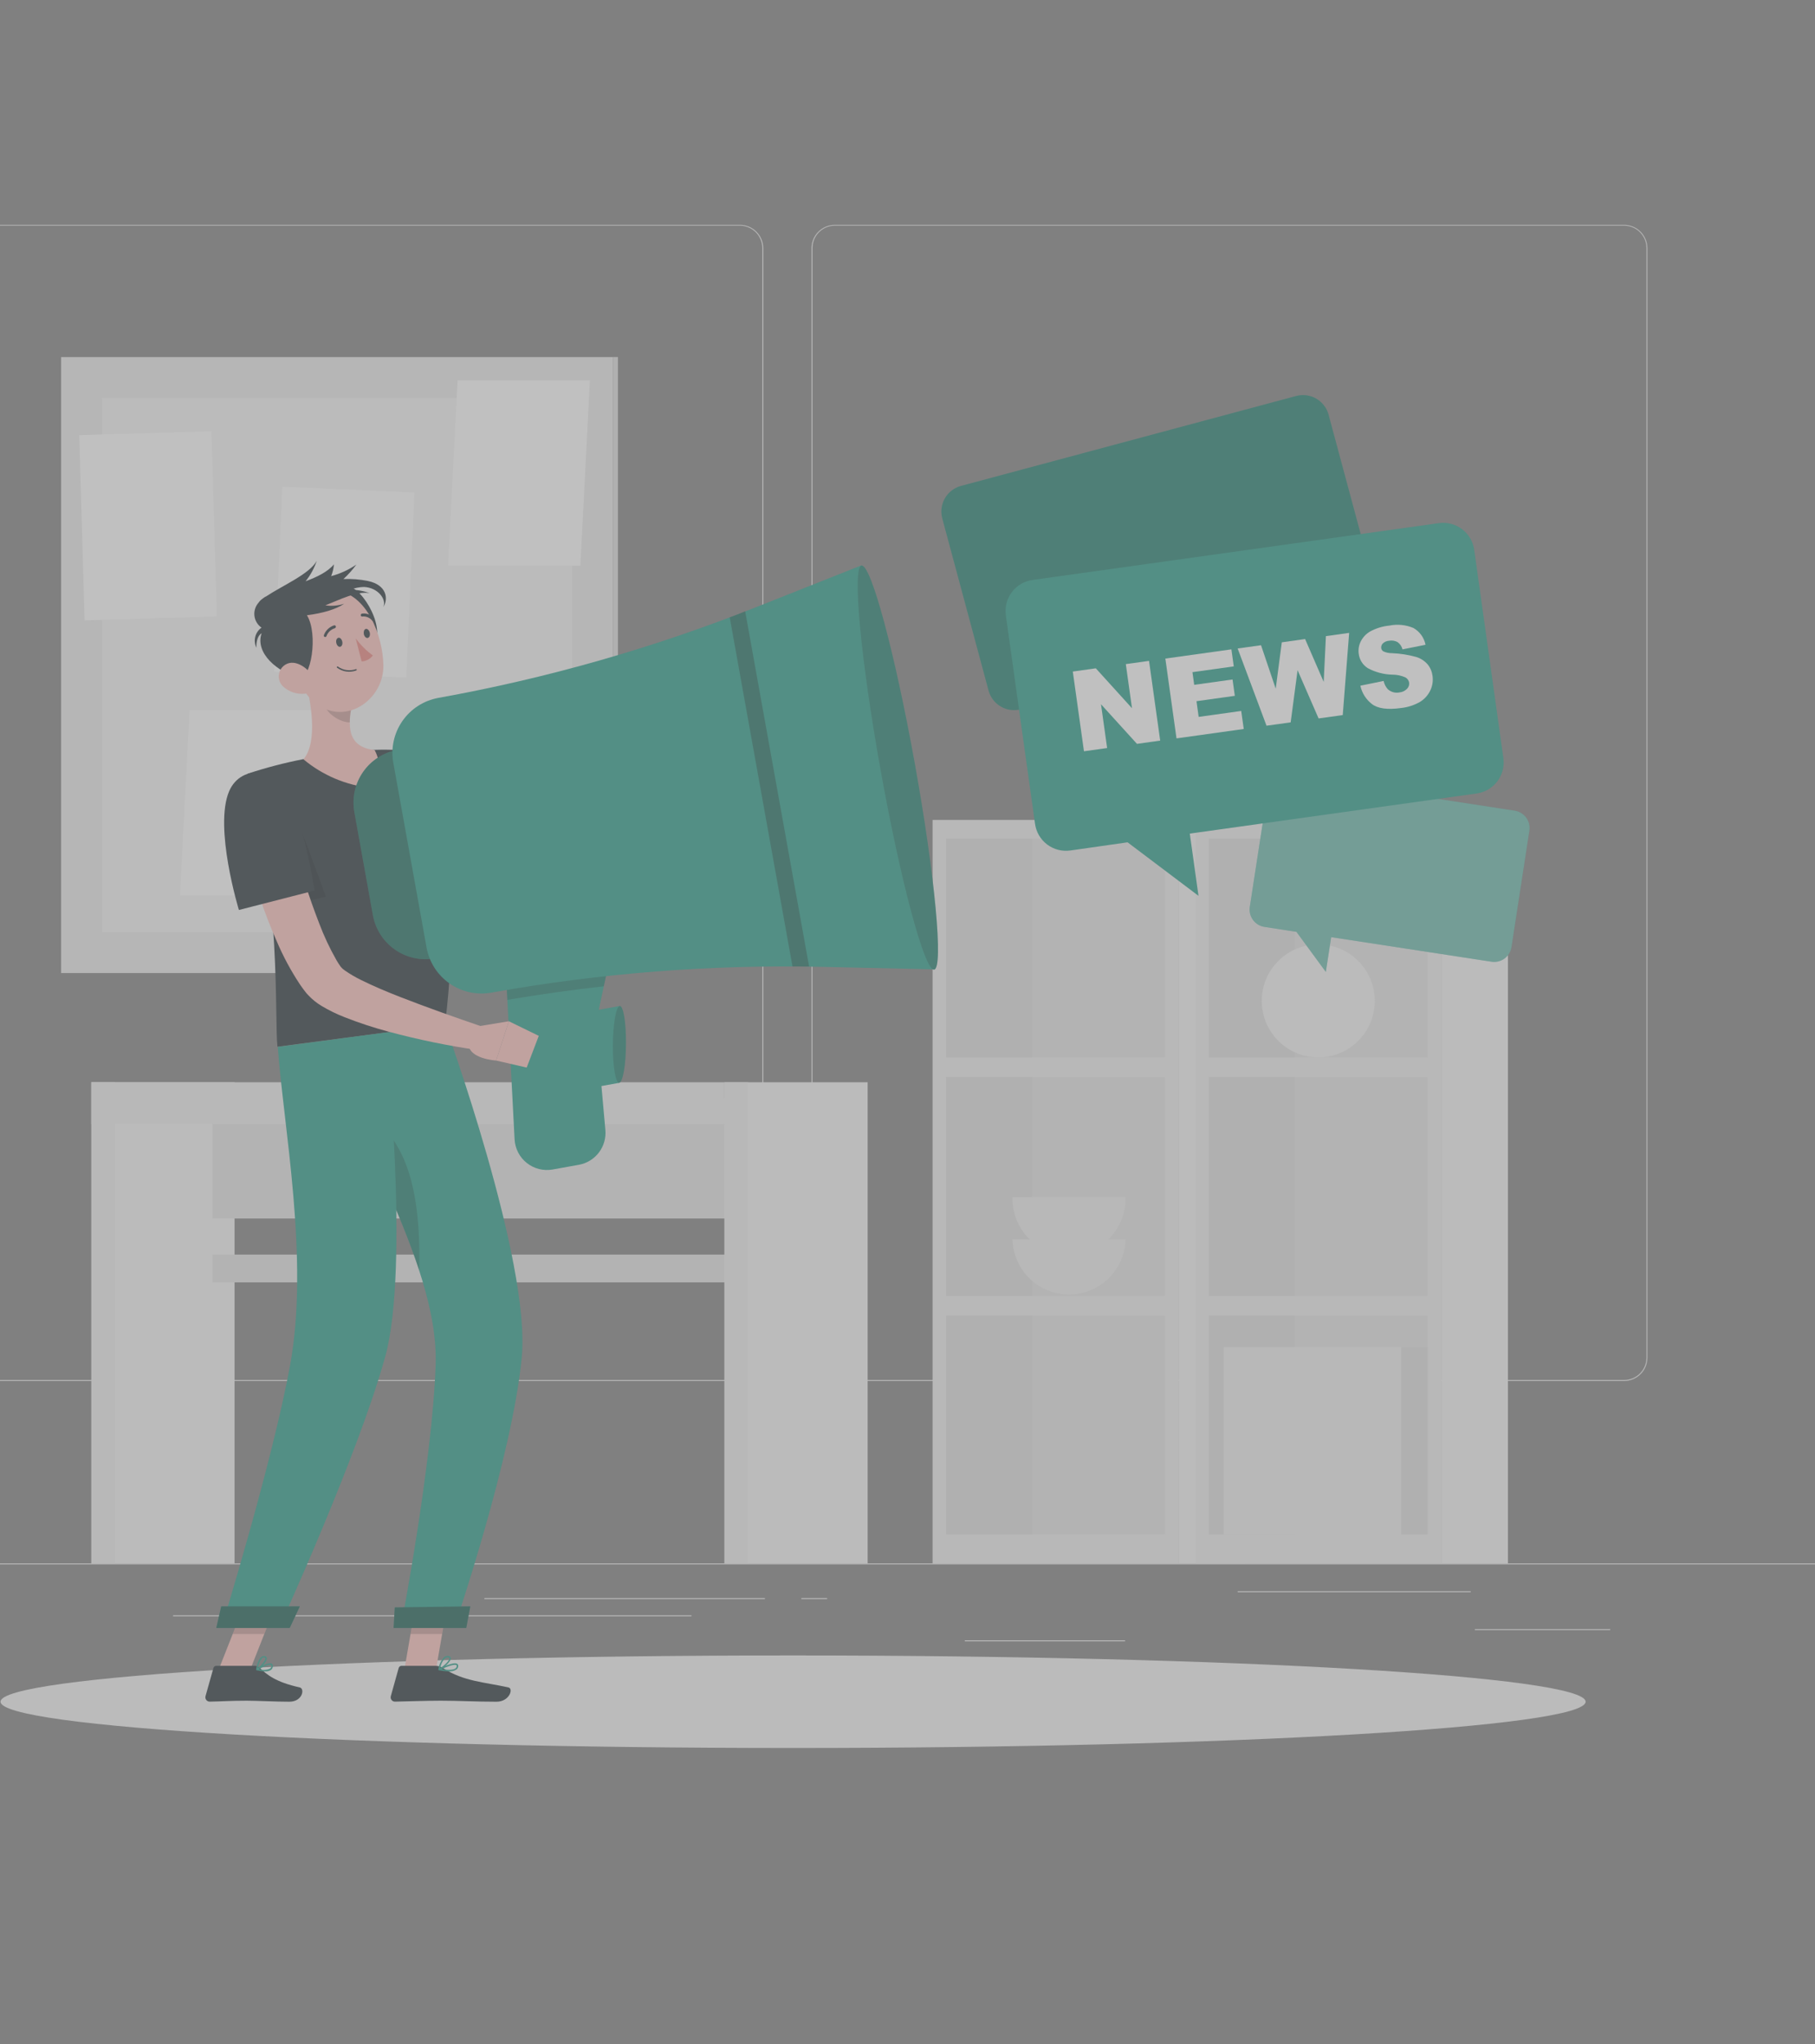 <svg width="460" height="518" viewBox="0 0 460 518" fill="none" xmlns="http://www.w3.org/2000/svg">
<rect x="0" y="0" width="460" height="518" fill="#808080" stroke="none"/>
<g opacity="0.5">
<path d="M460 396.166H-58V396.425H460V396.166Z" fill="#EBEBEB"/>
<path d="M408.096 412.836H373.784V413.095H408.096V412.836Z" fill="#EBEBEB"/>
<path d="M285.144 415.654H244.512V415.913H285.144V415.654Z" fill="#EBEBEB"/>
<path d="M372.748 403.221H313.675V403.48H372.748V403.221Z" fill="#EBEBEB"/>
<path d="M193.862 404.962H122.761V405.221H193.862V404.962Z" fill="#EBEBEB"/>
<path d="M209.64 404.962H203.082V405.221H209.64V404.962Z" fill="#EBEBEB"/>
<path d="M175.245 409.334H43.87V409.593H175.245V409.334Z" fill="#EBEBEB"/>
<path d="M187.532 349.961H-12.509C-14.076 349.958 -15.578 349.334 -16.686 348.224C-17.793 347.115 -18.414 345.612 -18.414 344.045V62.844C-18.401 61.286 -17.773 59.796 -16.667 58.698C-15.562 57.6 -14.067 56.983 -12.509 56.98H187.532C189.101 56.98 190.606 57.603 191.715 58.713C192.824 59.822 193.448 61.327 193.448 62.895V344.045C193.448 345.614 192.824 347.119 191.715 348.228C190.606 349.338 189.101 349.961 187.532 349.961ZM-12.509 57.187C-14.008 57.19 -15.444 57.787 -16.502 58.848C-17.561 59.908 -18.155 61.345 -18.155 62.844V344.045C-18.155 345.544 -17.561 346.981 -16.502 348.041C-15.444 349.102 -14.008 349.699 -12.509 349.702H187.532C189.031 349.699 190.469 349.102 191.529 348.042C192.589 346.982 193.186 345.545 193.189 344.045V62.844C193.186 61.344 192.589 59.907 191.529 58.847C190.469 57.787 189.031 57.19 187.532 57.187H-12.509Z" fill="#EBEBEB"/>
<path d="M411.629 349.961H211.578C210.009 349.958 208.506 349.334 207.398 348.225C206.289 347.116 205.665 345.613 205.662 344.045V62.844C205.678 61.285 206.308 59.795 207.416 58.697C208.523 57.6 210.018 56.983 211.578 56.98H411.629C413.186 56.985 414.677 57.604 415.781 58.702C416.884 59.799 417.51 61.287 417.524 62.844V344.045C417.524 345.611 416.904 347.112 415.799 348.221C414.694 349.33 413.194 349.955 411.629 349.961ZM211.578 57.187C210.078 57.19 208.641 57.787 207.581 58.847C206.521 59.907 205.924 61.344 205.921 62.844V344.045C205.924 345.545 206.521 346.982 207.581 348.042C208.641 349.102 210.078 349.699 211.578 349.702H411.629C413.129 349.699 414.566 349.102 415.626 348.042C416.686 346.982 417.283 345.545 417.286 344.045V62.844C417.283 61.344 416.686 59.907 415.626 58.847C414.566 57.787 413.129 57.19 411.629 57.187H211.578Z" fill="#EBEBEB"/>
<path d="M23.16 396.166H59.451L59.451 274.25H23.16L23.16 396.166Z" fill="#F5F5F5"/>
<path d="M23.15 396.166H29.138L29.138 274.25H23.15L23.15 396.166Z" fill="#F0F0F0"/>
<path d="M191.666 278.28H53.857V308.78H191.666V278.28Z" fill="#E6E6E6"/>
<path d="M191.666 317.917H53.857V324.962H191.666V317.917Z" fill="#E6E6E6"/>
<path d="M183.606 274.25H23.15V284.838H183.606V274.25Z" fill="#F0F0F0"/>
<path d="M183.606 396.166H219.897L219.897 274.25H183.606V396.166Z" fill="#F5F5F5"/>
<path d="M183.606 396.166H189.594L189.594 274.25H183.606L183.606 396.166Z" fill="#F0F0F0"/>
<path d="M298.653 396.166V207.78H236.359V396.166H298.653Z" fill="#F0F0F0"/>
<path d="M295.235 267.951V212.494H239.778V267.951H295.235Z" fill="#E6E6E6"/>
<path d="M295.235 328.391V272.934H239.778V328.391H295.235Z" fill="#E6E6E6"/>
<path d="M295.235 388.821V333.364H239.778V388.821H295.235Z" fill="#E6E6E6"/>
<path d="M261.596 267.961V212.504H239.788V267.961H261.596Z" fill="#E0E0E0"/>
<path d="M261.585 328.391V272.934H239.778V328.391H261.585Z" fill="#E0E0E0"/>
<path d="M261.596 388.832V333.375H239.788V388.832H261.596Z" fill="#E0E0E0"/>
<path d="M315.571 396.156V207.77H298.653V396.156H315.571Z" fill="#F5F5F5"/>
<path d="M365.258 396.166V207.78H302.963V396.166H365.258Z" fill="#F0F0F0"/>
<path d="M361.829 267.961V212.504H306.372V267.961H361.829Z" fill="#E6E6E6"/>
<path d="M361.839 328.391V272.934H306.382V328.391H361.839Z" fill="#E6E6E6"/>
<path d="M361.839 388.832V333.375H306.382V388.832H361.839Z" fill="#E6E6E6"/>
<path d="M328.2 267.961V212.504H306.392V267.961H328.2Z" fill="#E0E0E0"/>
<path d="M328.19 328.391V272.934H306.382V328.391H328.19Z" fill="#E0E0E0"/>
<path d="M328.19 388.821V333.364H306.382V388.821H328.19Z" fill="#E0E0E0"/>
<path d="M382.176 396.167V207.78H365.258V396.167H382.176Z" fill="#F5F5F5"/>
<path d="M344.229 263.756C349.82 258.164 349.82 249.099 344.229 243.508C338.638 237.916 329.572 237.916 323.981 243.508C318.39 249.099 318.39 258.164 323.981 263.756C329.572 269.347 338.638 269.347 344.229 263.756Z" fill="#F5F5F5"/>
<path d="M285.258 314.074C285.158 317.806 283.605 321.351 280.929 323.955C278.254 326.559 274.669 328.016 270.935 328.016C267.202 328.016 263.616 326.559 260.941 323.955C258.266 321.351 256.713 317.806 256.613 314.074H285.258Z" fill="#F0F0F0"/>
<path d="M285.258 303.362C285.309 305.275 284.977 307.179 284.28 308.962C283.584 310.744 282.537 312.37 281.202 313.741C279.867 315.112 278.27 316.203 276.507 316.947C274.744 317.691 272.849 318.075 270.935 318.075C269.021 318.075 267.127 317.691 265.363 316.947C263.6 316.203 262.004 315.112 260.669 313.741C259.333 312.37 258.287 310.744 257.59 308.962C256.893 307.179 256.561 305.275 256.612 303.362H285.258Z" fill="#F0F0F0"/>
<path d="M310.143 388.821H355.167V341.362H310.143V388.821Z" fill="#F0F0F0"/>
<path d="M361.829 341.362H355.167V388.821H361.829V341.362Z" fill="#E0E0E0"/>
<path d="M321.86 207.78H339.762V138.409H321.86V207.78Z" fill="#E6E6E6"/>
<path d="M273.323 207.78H332.738L341.709 126.578H282.295L273.323 207.78Z" fill="#F0F0F0"/>
<path d="M266.89 207.78H328.252L337.234 126.578H275.861L266.89 207.78Z" fill="#F5F5F5"/>
<path d="M310.567 207.78H322.481L308.754 126.578H296.851L310.567 207.78Z" fill="#FAFAFA"/>
<path d="M299.959 207.78H304.579L290.852 126.578H286.232L299.959 207.78Z" fill="#FAFAFA"/>
<path d="M155.354 246.578V90.484L15.494 90.484V246.578H155.354Z" fill="#EBEBEB"/>
<path d="M156.618 246.568V90.474H155.354V246.568H156.618Z" fill="#E0E0E0"/>
<path d="M25.854 236.208L144.994 236.208L144.994 100.834L25.854 100.834L25.854 236.208Z" fill="#F5F5F5"/>
<path d="M94.82 243.46H128.376V196.498H94.82V243.46Z" fill="white"/>
<path d="M45.61 226.925H79.156L81.57 179.964H48.024L45.61 226.925Z" fill="white"/>
<path d="M113.551 143.362H147.097L149.511 96.389H115.965L113.551 143.362Z" fill="white"/>
<path d="M69.473 170.241L102.987 171.71L105.043 124.793L71.53 123.324L69.473 170.241Z" fill="white"/>
<path d="M21.437 157.197L54.969 156.225L53.608 109.283L20.077 110.255L21.437 157.197Z" fill="white"/>
<path d="M201 442.952C311.938 442.952 401.87 437.701 401.87 431.225C401.87 424.748 311.938 419.497 201 419.497C90.063 419.497 0.13 424.748 0.13 431.225C0.13 437.701 90.063 442.952 201 442.952Z" fill="#F5F5F5"/>
<path d="M102.497 423.051H110.505L113.707 404.517H105.698L102.497 423.051Z" fill="#FFC3BD"/>
<path d="M55.432 423.051H63.44L70.754 404.517H62.746L55.432 423.051Z" fill="#FFC3BD"/>
<path d="M64.559 422.128H54.8C54.64 422.131 54.486 422.185 54.359 422.282C54.232 422.379 54.14 422.514 54.095 422.667L52.096 429.784C52.046 429.948 52.035 430.12 52.063 430.288C52.091 430.456 52.158 430.615 52.259 430.753C52.359 430.891 52.491 431.003 52.642 431.082C52.794 431.16 52.961 431.202 53.132 431.204C56.24 431.152 58.581 430.965 62.528 430.965C64.963 430.965 69.956 431.224 73.323 431.224C76.69 431.224 77.312 427.899 75.955 427.598C69.863 426.252 67.667 424.387 65.781 422.615C65.448 422.308 65.012 422.135 64.559 422.128Z" fill="#263238"/>
<path d="M110.495 422.128H101.762C101.601 422.13 101.444 422.184 101.316 422.281C101.187 422.378 101.093 422.513 101.047 422.667L99.058 429.784C99.005 429.948 98.993 430.121 99.02 430.29C99.047 430.459 99.114 430.619 99.215 430.757C99.316 430.896 99.448 431.008 99.601 431.086C99.754 431.163 99.922 431.204 100.094 431.204C103.202 431.152 107.812 430.965 111.769 430.965C116.411 430.965 120.389 431.224 125.828 431.224C129.112 431.224 130.21 427.899 128.853 427.598C122.637 426.231 117.571 426.086 112.36 422.75C111.81 422.371 111.163 422.155 110.495 422.128Z" fill="#263238"/>
<path d="M110.081 193.825C114.308 196.477 118.752 199.15 123.134 201.688C127.517 204.227 131.971 206.692 136.426 208.826C137.535 209.376 138.643 209.862 139.752 210.36C140.301 210.608 140.85 210.805 141.399 211.033L142.228 211.375L142.901 211.624C144.324 212.244 145.896 212.442 147.429 212.193C149.102 211.772 150.604 210.842 151.728 209.531C152.461 208.743 153.13 207.898 153.727 207.003C154.038 206.537 154.339 206.05 154.618 205.553L155.416 204.092L161.28 205.439C161.194 206.219 161.066 206.993 160.897 207.759C160.731 208.485 160.544 209.21 160.316 209.935C159.865 211.421 159.25 212.853 158.483 214.203C157.638 215.678 156.592 217.027 155.375 218.213C154.051 219.519 152.499 220.573 150.796 221.321C149.042 222.081 147.163 222.509 145.253 222.585C143.465 222.666 141.675 222.488 139.938 222.056C139.545 221.963 139.068 221.859 138.736 221.745L137.7 221.424C137.027 221.207 136.333 220.999 135.68 220.761C134.375 220.274 133.028 219.818 131.775 219.28C126.775 217.209 121.894 214.861 117.157 212.245C114.805 210.961 112.484 209.645 110.205 208.257C107.926 206.868 105.678 205.501 103.388 203.957L110.081 193.825Z" fill="#FFC3BD"/>
<path d="M98.032 201.212C99.617 208.858 118.856 219.86 118.856 219.86L125.869 201.43C125.869 201.43 120.389 198 112.204 192.53C104.02 187.06 96.281 192.82 98.032 201.212Z" fill="#263238"/>
<path d="M153.189 207.045L158.752 198.311L162.896 207.822C162.896 207.822 159.602 212.815 154.515 210.246L153.189 207.045Z" fill="#FFC3BD"/>
<path d="M165.849 195.006L168.573 202.134L162.906 207.811L158.752 198.311L165.849 195.006Z" fill="#FFC3BD"/>
<path opacity="0.2" d="M113.707 404.527L112.049 414.079H104.051L105.698 404.527H113.707Z" fill="black"/>
<path opacity="0.2" d="M62.746 404.527H70.754L66.973 414.079H58.975L62.746 404.527Z" fill="black"/>
<path d="M107.315 190.624C107.315 190.624 118.431 213.54 112.795 259.663L70.319 265.237C69.552 258.71 71.355 226.148 62.787 196.053C67.398 194.531 72.101 193.303 76.867 192.375C82.828 191.239 88.85 190.451 94.903 190.013C99.05 189.886 103.2 190.09 107.315 190.624Z" fill="#263238"/>
<path opacity="0.2" d="M62.829 196.073L63.015 196.011C67.159 194.851 71.935 199.223 74.484 205.604C78.203 214.928 82.585 227.226 82.585 227.226L68.858 230.51C67.915 218.869 65.897 207.341 62.829 196.073Z" fill="black"/>
<path d="M77.208 171.696C78.773 177.394 80.679 187.961 76.908 192.416C81.795 196.492 87.786 199.017 94.116 199.668C98.084 195.452 94.945 190.065 94.945 190.065C88.356 189.35 88.18 184.491 88.977 179.798L77.208 171.696Z" fill="#FFC3BD"/>
<path d="M110.267 242.859L100.746 190.023C98.995 190.338 97.322 190.994 95.824 191.956C94.326 192.917 93.032 194.164 92.016 195.625C91.001 197.087 90.282 198.734 89.903 200.473C89.524 202.212 89.491 204.008 89.806 205.76L94.52 231.95C95.165 235.483 97.186 238.615 100.138 240.661C103.09 242.706 106.733 243.496 110.267 242.859Z" fill="#269D89"/>
<path opacity="0.3" d="M110.267 242.859L100.746 190.023C98.995 190.338 97.322 190.994 95.824 191.956C94.326 192.917 93.032 194.164 92.016 195.625C91.001 197.087 90.282 198.734 89.903 200.473C89.524 202.212 89.491 204.008 89.806 205.76L94.52 231.95C95.165 235.483 97.186 238.615 100.138 240.661C103.09 242.706 106.733 243.496 110.267 242.859Z" fill="black"/>
<path d="M146.745 295.156L140.073 296.358C138.926 296.564 137.748 296.524 136.618 296.239C135.487 295.955 134.431 295.433 133.517 294.709C132.604 293.985 131.855 293.075 131.321 292.039C130.786 291.004 130.478 289.866 130.417 288.702L127.672 235.866C127.565 233.87 128.192 231.903 129.434 230.337C130.676 228.77 132.448 227.712 134.416 227.361L146.755 225.133C148.08 224.897 149.443 224.99 150.723 225.404C152.004 225.817 153.163 226.539 154.099 227.506C155.036 228.473 155.72 229.655 156.092 230.949C156.465 232.242 156.513 233.607 156.235 234.923L151.272 258.151C151.104 258.95 151.055 259.771 151.127 260.585L153.427 286.35C153.611 288.387 153.027 290.419 151.791 292.048C150.555 293.677 148.756 294.785 146.745 295.156Z" fill="#269D89"/>
<path opacity="0.2" d="M146.755 225.112L134.416 227.33C132.45 227.685 130.681 228.744 129.439 230.31C128.198 231.875 127.57 233.84 127.672 235.835L128.573 253.375C136.709 251.993 144.866 250.843 153.044 249.925L156.234 234.882C156.512 233.566 156.462 232.203 156.089 230.911C155.716 229.62 155.031 228.439 154.095 227.474C153.158 226.51 151.999 225.79 150.72 225.378C149.44 224.966 148.078 224.875 146.755 225.112Z" fill="black"/>
<path d="M156.949 274.395L145.729 276.405L145.823 256.949L157.043 254.928L156.949 274.395Z" fill="#269D89"/>
<path d="M158.648 264.356C158.648 269.733 157.861 274.229 156.949 274.385C156.038 274.54 155.312 270.334 155.333 264.957C155.354 259.58 156.121 255.094 157.043 254.929C157.965 254.763 158.679 259 158.648 264.356Z" fill="#269D89"/>
<path opacity="0.2" d="M158.648 264.356C158.648 269.733 157.861 274.229 156.949 274.385C156.038 274.54 155.312 270.334 155.333 264.957C155.354 259.58 156.121 255.094 157.043 254.929C157.965 254.763 158.679 259 158.648 264.356Z" fill="black"/>
<path d="M111.075 176.855C107.388 177.529 104.118 179.636 101.982 182.716C99.846 185.796 99.018 189.597 99.679 193.286L108.112 240.145C108.783 243.833 110.89 247.105 113.97 249.241C117.051 251.378 120.854 252.205 124.543 251.541C152.08 246.59 180.042 244.401 208.014 245.003L236.783 245.635L218.363 143.248L191.614 153.867C165.601 164.195 138.621 171.897 111.075 176.855Z" fill="#269D89"/>
<path opacity="0.3" d="M184.942 156.436L200.855 244.921C202.254 244.921 203.663 244.921 205.061 244.921L188.858 154.892C187.532 155.472 186.247 155.97 184.942 156.436Z" fill="black"/>
<path d="M231.894 193.732C236.98 222.004 239.146 245.273 236.763 245.708C234.38 246.143 228.299 223.569 223.212 195.296C218.125 167.024 215.96 143.755 218.343 143.32C220.725 142.885 226.807 165.408 231.894 193.732Z" fill="#269D89"/>
<path opacity="0.2" d="M231.894 193.732C236.98 222.004 239.146 245.273 236.763 245.708C234.38 246.143 228.299 223.569 223.212 195.296C218.125 167.024 215.96 143.755 218.343 143.32C220.725 142.885 226.807 165.408 231.894 193.732Z" fill="black"/>
<path opacity="0.2" d="M82.005 174.991L88.967 179.767C88.765 180.853 88.657 181.956 88.646 183.061C86.149 183.061 82.554 180.741 82.098 178.171C81.876 177.125 81.844 176.048 82.005 174.991Z" fill="black"/>
<path d="M87.879 148.438C92.085 148.821 98.426 160.124 94.209 164.102C89.993 168.08 79.912 147.702 87.879 148.438Z" fill="#263238"/>
<path d="M73.116 164.558C75.572 172.017 76.618 176.524 81.487 179.197C88.801 183.217 97.317 176.731 97.162 168.557C97.027 161.202 93.018 150.241 84.792 149.598C82.927 149.484 81.063 149.826 79.36 150.594C77.657 151.362 76.166 152.533 75.017 154.005C73.867 155.478 73.094 157.208 72.763 159.047C72.431 160.885 72.553 162.777 73.116 164.558Z" fill="#FFC3BD"/>
<path d="M93.256 147.226C91.212 146.809 89.124 146.645 87.04 146.739C88.251 145.622 89.351 144.391 90.324 143.061C88.376 144.396 86.214 145.387 83.932 145.993C84.314 145.039 84.551 144.033 84.636 143.009C83.051 144.916 80.358 146.211 77.447 147.298C78.688 145.752 79.645 143.998 80.275 142.118C78.462 145.465 71.655 148.334 67.366 151.183H67.304C67.003 151.362 66.716 151.563 66.444 151.784C66.094 152.031 65.792 152.34 65.553 152.696C65.148 153.144 64.842 153.674 64.657 154.25C64.472 154.826 64.412 155.434 64.481 156.035C64.549 156.636 64.745 157.215 65.055 157.735C65.365 158.254 65.782 158.701 66.279 159.047C65.494 159.603 64.933 160.42 64.696 161.352C64.458 162.284 64.561 163.27 64.984 164.133C64.921 162.683 65.263 161.098 66.31 160.456C64.548 165.553 70.454 170.36 75.716 171.717C78.825 172.504 80.731 160.611 77.788 155.908C81.777 155.4 85.186 154.405 87.227 152.996C85.69 153.495 84.059 153.633 82.461 153.4C86.294 151.888 90.417 149.754 93.67 150.292C92.104 149.722 90.448 149.438 88.781 149.453C89.883 149.001 91.06 148.759 92.251 148.738C95.742 148.884 98.042 151.846 97.151 153.836C98.488 151.691 98.001 148.231 93.256 147.226Z" fill="#263238"/>
<path d="M71.852 174.048C72.581 174.69 73.432 175.176 74.355 175.477C75.278 175.778 76.252 175.888 77.219 175.799C79.84 175.55 80.327 172.939 78.959 170.93C77.695 169.127 74.815 167.076 72.495 168.329C71.995 168.596 71.568 168.98 71.249 169.449C70.931 169.918 70.732 170.457 70.669 171.02C70.606 171.582 70.68 172.152 70.887 172.68C71.093 173.207 71.424 173.677 71.852 174.048Z" fill="#FFC3BD"/>
<path d="M112.795 259.684C112.795 259.684 134.551 319.492 132.241 343.89C129.868 369.282 115.167 412.266 115.167 412.266H101.606C101.606 412.266 109.563 370.826 110.412 345.868C111.334 318.694 86.429 284.33 84.906 263.392L112.795 259.684Z" fill="#269D89"/>
<path opacity="0.2" d="M90.604 280.3C90.117 279.987 89.586 279.746 89.029 279.585C93.795 292.421 101.513 307.391 106.258 321.999C106.776 297.85 101.544 287.096 90.604 280.3Z" fill="black"/>
<path d="M97.742 261.662C97.742 261.662 103.958 320.818 97.649 343.724C90.739 368.816 70.847 412.224 70.847 412.224H56.188C56.188 412.224 68.951 370.888 73.51 346.024C78.462 319.088 71.821 285.304 70.402 265.278L97.742 261.662Z" fill="#269D89"/>
<path d="M73.427 412.545H54.81L56.064 407.055H75.996L73.427 412.545Z" fill="#269D89"/>
<path opacity="0.4" d="M73.427 412.545H54.81L56.064 407.055H75.996L73.427 412.545Z" fill="black"/>
<path d="M118.172 412.545H99.752L100.052 407.324L119.198 407.055L118.172 412.545Z" fill="#269D89"/>
<path opacity="0.4" d="M118.172 412.545H99.752L100.052 407.324L119.198 407.055L118.172 412.545Z" fill="black"/>
<path d="M85.248 162.994C85.403 163.605 85.869 164.03 86.284 163.875C86.698 163.719 86.885 163.139 86.729 162.517C86.574 161.896 86.108 161.481 85.693 161.637C85.279 161.792 85.082 162.372 85.248 162.994Z" fill="#263238"/>
<path d="M92.22 160.746C92.386 161.367 92.842 161.782 93.256 161.637C93.671 161.492 93.867 160.891 93.702 160.28C93.536 159.668 93.08 159.244 92.666 159.389C92.251 159.534 92.106 160.124 92.22 160.746Z" fill="#263238"/>
<path d="M90.148 161.771C91.377 163.421 92.839 164.883 94.489 166.112C94.151 166.549 93.725 166.909 93.237 167.168C92.749 167.427 92.212 167.579 91.661 167.614L90.148 161.771Z" fill="#ED847E"/>
<path d="M90.272 169.904C89.467 170.197 88.602 170.287 87.754 170.164C86.906 170.041 86.102 169.709 85.414 169.199C85.395 169.182 85.381 169.161 85.371 169.138C85.361 169.115 85.356 169.09 85.356 169.065C85.356 169.039 85.361 169.015 85.371 168.991C85.381 168.968 85.395 168.947 85.414 168.93C85.448 168.896 85.495 168.878 85.543 168.878C85.591 168.878 85.638 168.896 85.673 168.93C86.318 169.393 87.067 169.692 87.853 169.802C88.64 169.912 89.442 169.83 90.189 169.562C90.213 169.554 90.237 169.551 90.261 169.553C90.286 169.555 90.309 169.562 90.331 169.574C90.352 169.586 90.371 169.602 90.386 169.621C90.401 169.64 90.412 169.663 90.418 169.686C90.422 169.734 90.41 169.781 90.384 169.821C90.357 169.86 90.318 169.89 90.272 169.904Z" fill="#263238"/>
<path d="M82.544 161.409C82.466 161.429 82.384 161.429 82.306 161.409C82.259 161.392 82.216 161.365 82.18 161.331C82.144 161.297 82.116 161.256 82.097 161.21C82.077 161.164 82.067 161.115 82.067 161.066C82.068 161.016 82.078 160.967 82.098 160.922C82.313 160.343 82.657 159.821 83.104 159.395C83.551 158.97 84.089 158.652 84.678 158.466C84.726 158.454 84.775 158.452 84.824 158.459C84.873 158.467 84.919 158.484 84.961 158.511C85.002 158.537 85.038 158.571 85.066 158.612C85.094 158.652 85.114 158.698 85.124 158.746C85.138 158.847 85.115 158.949 85.06 159.035C85.005 159.121 84.921 159.184 84.823 159.212C84.351 159.359 83.919 159.611 83.559 159.951C83.2 160.29 82.924 160.707 82.751 161.17C82.714 161.273 82.64 161.358 82.544 161.409Z" fill="#263238"/>
<path d="M94.717 157.358C94.651 157.38 94.58 157.383 94.512 157.366C94.444 157.35 94.382 157.315 94.334 157.265C94.038 156.899 93.656 156.613 93.222 156.432C92.787 156.251 92.315 156.181 91.847 156.229C91.8 156.239 91.751 156.24 91.704 156.23C91.656 156.22 91.612 156.2 91.572 156.172C91.533 156.143 91.5 156.107 91.476 156.065C91.452 156.023 91.437 155.976 91.433 155.928C91.423 155.828 91.45 155.727 91.509 155.645C91.568 155.563 91.655 155.505 91.754 155.483C92.332 155.409 92.919 155.482 93.462 155.694C94.005 155.905 94.486 156.25 94.862 156.695C94.93 156.768 94.969 156.864 94.969 156.964C94.969 157.064 94.93 157.161 94.862 157.234C94.828 157.29 94.777 157.333 94.717 157.358Z" fill="#263238"/>
<path d="M71.355 202.538C72.246 206.008 73.178 209.655 74.183 213.188C75.188 216.721 76.193 220.274 77.291 223.755C78.389 227.236 79.612 230.676 80.907 234.012C82.119 237.23 83.585 240.348 85.289 243.336C85.496 243.657 85.693 244.03 85.9 244.32L86.222 244.786L86.377 245.014C86.673 245.372 87.023 245.683 87.413 245.936C88.73 246.849 90.116 247.659 91.557 248.36C94.665 249.904 98.053 251.323 101.472 252.66C108.33 255.332 115.437 257.84 122.482 260.243L121.114 266.096C113.514 264.996 105.987 263.447 98.571 261.455C94.76 260.441 91.011 259.209 87.341 257.767C85.317 256.977 83.363 256.021 81.497 254.908C80.276 254.175 79.161 253.28 78.182 252.245L77.716 251.748L77.457 251.416L76.929 250.733C76.566 250.277 76.286 249.831 75.965 249.375C73.698 245.945 71.749 242.314 70.143 238.528C68.527 234.913 67.159 231.276 65.885 227.578C63.342 220.274 61.208 212.835 59.493 205.294L71.355 202.538Z" fill="#FFC3BD"/>
<path d="M58.084 200.476C54.147 209.655 60.55 230.593 60.55 230.593L79.716 225.672C78.531 218.284 76.825 210.99 74.608 203.843C71.293 194.032 61.14 193.411 58.084 200.476Z" fill="#263238"/>
<path d="M67.128 423.527C66.429 423.51 65.734 423.413 65.056 423.237C65.021 423.227 64.989 423.207 64.966 423.18C64.942 423.152 64.926 423.118 64.921 423.082C64.92 423.044 64.929 423.007 64.948 422.974C64.966 422.941 64.993 422.914 65.025 422.895C65.326 422.709 67.998 421.124 68.858 421.58C68.954 421.631 69.032 421.71 69.084 421.806C69.135 421.901 69.158 422.01 69.148 422.118C69.164 422.314 69.131 422.511 69.053 422.691C68.976 422.872 68.856 423.031 68.703 423.154C68.234 423.449 67.68 423.58 67.128 423.527ZM65.616 422.968C66.55 423.28 67.567 423.229 68.465 422.823C68.565 422.741 68.645 422.636 68.697 422.517C68.75 422.398 68.773 422.269 68.765 422.139C68.768 422.094 68.76 422.049 68.74 422.009C68.719 421.969 68.689 421.935 68.651 421.911C68.206 421.652 66.693 422.367 65.616 422.968Z" fill="#269D89"/>
<path d="M65.087 423.237H64.994C64.966 423.22 64.944 423.195 64.929 423.166C64.914 423.137 64.908 423.104 64.911 423.071C64.911 422.968 65.253 420.657 66.227 419.901C66.339 419.806 66.469 419.735 66.61 419.694C66.751 419.653 66.9 419.642 67.045 419.663C67.185 419.659 67.321 419.706 67.428 419.796C67.535 419.886 67.605 420.012 67.625 420.15C67.739 421.051 66.04 422.802 65.18 423.258C65.148 423.262 65.115 423.255 65.087 423.237ZM66.9 419.994C66.738 420 66.581 420.058 66.455 420.16C65.856 420.874 65.475 421.744 65.357 422.667C66.216 422.046 67.315 420.72 67.242 420.191C67.242 420.191 67.242 420.036 66.983 420.005L66.9 419.994Z" fill="#269D89"/>
<path d="M113.748 423.527C112.909 423.51 112.072 423.413 111.251 423.237C111.213 423.232 111.177 423.214 111.151 423.186C111.124 423.157 111.108 423.121 111.106 423.082C111.103 423.041 111.112 423 111.132 422.965C111.152 422.93 111.183 422.902 111.22 422.885C111.593 422.698 114.898 421.062 115.841 421.611C115.929 421.66 116.002 421.733 116.053 421.82C116.104 421.907 116.131 422.007 116.131 422.108C116.138 422.283 116.105 422.458 116.033 422.618C115.961 422.778 115.852 422.919 115.716 423.03C115.135 423.411 114.441 423.586 113.748 423.527ZM111.894 422.968C113.644 423.258 115.002 423.185 115.478 422.75C115.568 422.677 115.639 422.583 115.686 422.477C115.733 422.371 115.754 422.255 115.748 422.139C115.751 422.1 115.743 422.06 115.724 422.025C115.706 421.991 115.678 421.962 115.644 421.942C115.126 421.652 113.251 422.336 111.904 422.968H111.894Z" fill="#269D89"/>
<path d="M111.282 423.237C111.249 423.247 111.213 423.247 111.179 423.237C111.152 423.217 111.131 423.19 111.118 423.159C111.106 423.128 111.101 423.094 111.106 423.061C111.252 421.904 111.747 420.82 112.526 419.953C112.816 419.715 113.187 419.597 113.562 419.621C114.08 419.684 114.214 419.943 114.245 420.16C114.339 421.061 112.318 422.792 111.334 423.268L111.282 423.237ZM113.427 419.994C113.18 419.994 112.941 420.083 112.754 420.243C112.117 420.927 111.699 421.786 111.552 422.709C112.588 422.118 113.955 420.761 113.893 420.212C113.893 420.212 113.893 420.036 113.541 420.005L113.427 419.994Z" fill="#269D89"/>
<path d="M120.959 260.108L128.967 258.793L125.745 268.749C125.745 268.749 118.762 268.345 118.773 264.532L120.959 260.108Z" fill="#FFC3BD"/>
<path d="M136.55 262.491L133.484 270.531L125.745 268.749L128.967 258.793L136.55 262.491Z" fill="#FFC3BD"/>
<path d="M348.454 148.697L336.716 105.081C336.488 104.231 336.094 103.434 335.558 102.736C335.021 102.037 334.352 101.452 333.589 101.012C332.826 100.572 331.984 100.287 331.111 100.173C330.238 100.059 329.351 100.118 328.501 100.347L243.549 123.139C241.83 123.602 240.366 124.729 239.478 126.272C238.591 127.814 238.352 129.646 238.814 131.365L250.542 174.98C251.003 176.698 252.127 178.163 253.668 179.053C255.208 179.942 257.038 180.184 258.757 179.725L270.744 176.503L287.247 186.003L283.735 173.012L343.719 156.892C345.431 156.428 346.889 155.306 347.776 153.771C348.663 152.235 348.907 150.411 348.454 148.697Z" fill="#269D89"/>
<path opacity="0.2" d="M348.454 148.697L336.716 105.081C336.488 104.231 336.094 103.434 335.558 102.736C335.021 102.037 334.352 101.452 333.589 101.012C332.826 100.572 331.984 100.287 331.111 100.173C330.238 100.059 329.351 100.118 328.501 100.347L243.549 123.139C241.83 123.602 240.366 124.729 239.478 126.272C238.591 127.814 238.352 129.646 238.814 131.365L250.542 174.98C251.003 176.698 252.127 178.163 253.668 179.053C255.208 179.942 257.038 180.184 258.757 179.725L270.744 176.503L287.247 186.003L283.735 173.012L343.719 156.892C345.431 156.428 346.889 155.306 347.776 153.771C348.663 152.235 348.907 150.411 348.454 148.697Z" fill="black"/>
<path d="M383.067 240.021L387.604 210.495C387.783 209.332 387.492 208.147 386.797 207.199C386.101 206.251 385.058 205.618 383.895 205.439L326.356 196.591C325.78 196.502 325.193 196.526 324.627 196.664C324.061 196.802 323.527 197.051 323.058 197.395C322.588 197.74 322.191 198.174 321.889 198.673C321.588 199.171 321.388 199.724 321.3 200.3L316.752 229.826C316.574 230.989 316.864 232.174 317.56 233.122C318.255 234.07 319.299 234.703 320.461 234.882L328.573 236.136L336.022 246.288L337.379 237.482L377.97 243.698C378.546 243.793 379.135 243.773 379.704 243.639C380.272 243.505 380.809 243.26 381.282 242.919C381.756 242.577 382.157 242.145 382.464 241.648C382.77 241.15 382.975 240.597 383.067 240.021Z" fill="#269D89"/>
<path opacity="0.3" d="M383.067 240.021L387.604 210.495C387.783 209.332 387.492 208.147 386.797 207.199C386.101 206.251 385.058 205.618 383.895 205.439L326.356 196.591C325.78 196.502 325.193 196.526 324.627 196.664C324.061 196.802 323.527 197.051 323.058 197.395C322.588 197.74 322.191 198.174 321.889 198.673C321.588 199.171 321.388 199.724 321.3 200.3L316.752 229.826C316.574 230.989 316.864 232.174 317.56 233.122C318.255 234.07 319.299 234.703 320.461 234.882L328.573 236.136L336.022 246.288L337.379 237.482L377.97 243.698C378.546 243.793 379.135 243.773 379.704 243.639C380.272 243.505 380.809 243.26 381.282 242.919C381.756 242.577 382.157 242.145 382.464 241.648C382.77 241.15 382.975 240.597 383.067 240.021Z" fill="white"/>
<path d="M381.026 192.157L373.629 139.321C373.336 137.237 372.227 135.355 370.547 134.088C368.866 132.821 366.751 132.274 364.667 132.567L261.679 146.967C259.595 147.26 257.712 148.368 256.445 150.049C255.179 151.729 254.631 153.844 254.924 155.928L262.321 208.764C262.463 209.796 262.808 210.79 263.335 211.689C263.863 212.587 264.562 213.373 265.394 214C266.225 214.628 267.173 215.085 268.181 215.346C269.19 215.606 270.24 215.665 271.272 215.519L285.776 213.447L303.751 227.008L301.544 211.24L374.24 201.077C376.32 200.789 378.202 199.689 379.473 198.017C380.745 196.346 381.303 194.239 381.026 192.157Z" fill="#269D89"/>
<path d="M271.894 170.173L277.726 169.355L286.895 179.466L285.33 168.288L291.215 167.469L294.043 187.671L288.159 188.5L279.042 178.461L280.596 189.557L274.722 190.375L271.894 170.173Z" fill="white"/>
<path d="M295.349 166.889L312.09 164.548L312.691 168.868L302.217 170.329L302.663 173.54L312.38 172.183L312.961 176.327L303.243 177.684L303.792 181.663L314.577 180.16L315.219 184.729L298.177 187.112L295.349 166.889Z" fill="white"/>
<path d="M313.675 164.33L319.601 163.502L323.321 174.514L324.864 162.766L330.769 161.937L335.483 172.794L336.043 161.202L341.937 160.373L340.311 181.207L334.188 182.056L328.863 169.831L327.112 183.051L320.99 183.9L313.675 164.33Z" fill="white"/>
<path d="M344.776 173.758L350.671 172.556C350.832 173.325 351.189 174.038 351.707 174.628C352.095 174.989 352.563 175.253 353.072 175.399C353.582 175.545 354.119 175.568 354.639 175.467C355.386 175.413 356.087 175.084 356.607 174.545C356.806 174.342 356.956 174.097 357.047 173.828C357.139 173.559 357.169 173.273 357.136 172.991C357.09 172.722 356.987 172.466 356.834 172.241C356.68 172.015 356.479 171.826 356.245 171.686C355.191 171.205 354.046 170.957 352.888 170.961C350.716 170.913 348.586 170.352 346.672 169.324C346.039 168.928 345.502 168.394 345.102 167.763C344.703 167.132 344.45 166.419 344.362 165.677C344.212 164.615 344.385 163.532 344.859 162.569C345.391 161.499 346.227 160.608 347.263 160.01C348.767 159.198 350.419 158.694 352.121 158.529C354.174 158.11 356.305 158.323 358.234 159.14C359.019 159.587 359.698 160.197 360.226 160.93C360.753 161.663 361.116 162.502 361.29 163.388L355.457 164.558C355.272 163.809 354.823 163.151 354.193 162.704C353.531 162.348 352.767 162.231 352.028 162.372C351.438 162.411 350.88 162.657 350.453 163.067C350.301 163.224 350.186 163.414 350.118 163.622C350.049 163.83 350.03 164.051 350.06 164.268C350.089 164.438 350.157 164.599 350.257 164.739C350.358 164.879 350.488 164.994 350.64 165.076C351.331 165.382 352.081 165.534 352.836 165.522C354.904 165.604 356.956 165.928 358.949 166.485C360.069 166.832 361.07 167.485 361.839 168.371C362.506 169.199 362.929 170.196 363.062 171.251C363.248 172.523 363.05 173.822 362.492 174.981C361.913 176.191 360.991 177.203 359.84 177.892C358.376 178.721 356.757 179.239 355.084 179.415C351.631 179.898 349.158 179.553 347.667 178.379C346.19 177.226 345.166 175.59 344.776 173.758Z" fill="white"/>
</g>
</svg>
